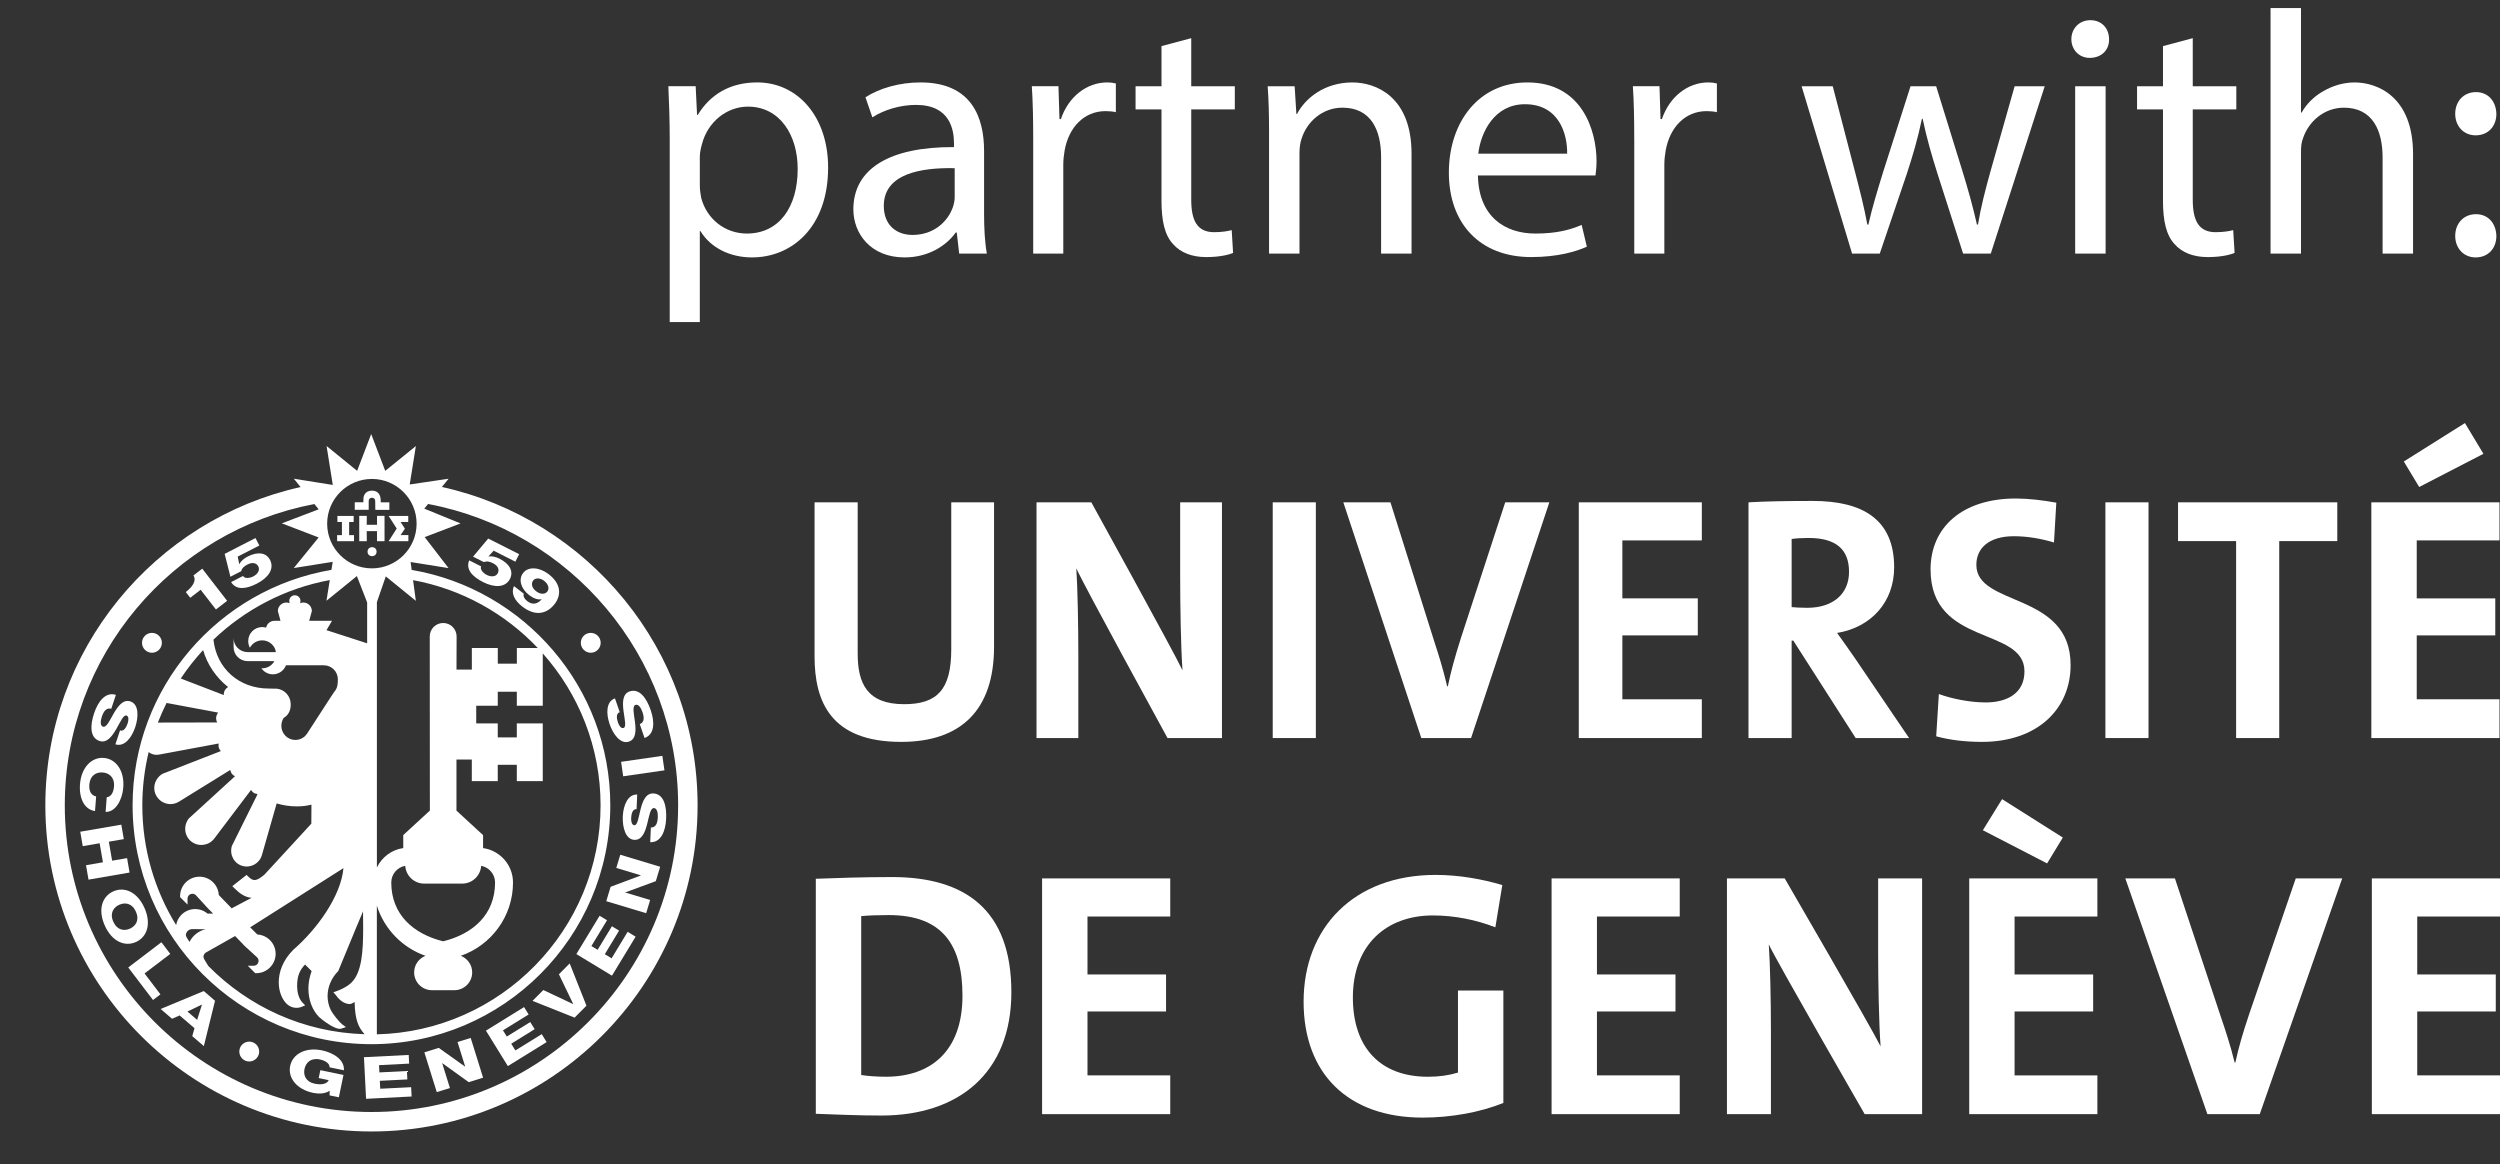 <?xml version="1.0" encoding="utf-8"?>
<!-- Generator: Adobe Illustrator 16.0.0, SVG Export Plug-In . SVG Version: 6.00 Build 0)  -->
<!DOCTYPE svg PUBLIC "-//W3C//DTD SVG 1.1//EN" "http://www.w3.org/Graphics/SVG/1.1/DTD/svg11.dtd">
<svg version="1.1" id="Layer_1" xmlns="http://www.w3.org/2000/svg" xmlns:xlink="http://www.w3.org/1999/xlink" x="0px" y="0px"
	 width="216.869px" height="101px" viewBox="16.559 62.559 216.869 101" enable-background="new 16.559 62.559 216.869 101"
	 xml:space="preserve">
<rect x="16.559" y="62.559" width="216.869" height="101" fill="#333333" stroke="none"/>
<g>
	<path fill="#FFFFFF" d="M33.965,113.719l1.325,1.712l0.972-0.752l-2.159-2.79l-0.762,0.588c0.303,0.471-0.131,1.037-0.667,1.438
		l0.388,0.501L33.965,113.719z"/>
	<path fill="#FFFFFF" d="M37.483,112.109c0.067-0.272,0.26-0.435,0.552-0.584c0.426-0.219,0.777-0.133,0.934,0.174
		c0.157,0.307-0.045,0.661-0.445,0.866c-0.31,0.159-0.749,0.202-0.883-0.043l-1.033,0.532c0.446,0.722,1.31,0.607,2.234,0.133
		c0.985-0.505,1.54-1.279,1.142-2.054c-0.336-0.654-1.078-0.738-1.947-0.293c-0.323,0.166-0.578,0.388-0.712,0.651l-0.012,0.006
		l-0.136-0.653l1.878-0.964l-0.333-0.648l-2.674,1.374l0.498,1.986L37.483,112.109z"/>
	<path fill="#FFFFFF" d="M59.889,111.023c-0.323-0.162-0.652-0.238-0.943-0.192l-0.013-0.007l0.449-0.493l1.884,0.952l0.329-0.651
		l-2.685-1.354l-1.313,1.569l0.938,0.474c0.262-0.107,0.506-0.046,0.799,0.102c0.428,0.217,0.563,0.553,0.408,0.859
		c-0.154,0.308-0.561,0.352-0.963,0.148c-0.311-0.157-0.604-0.487-0.483-0.738l-1.036-0.524c-0.32,0.786,0.279,1.417,1.206,1.886
		c0.987,0.499,1.94,0.493,2.333-0.284C61.129,112.116,60.761,111.464,59.889,111.023z"/>
	<path fill="#FFFFFF" d="M64.161,112.373c-0.783-0.605-1.76-0.707-2.221-0.111c-0.421,0.544-0.22,1.346,0.526,1.924
		c0.323,0.251,0.741,0.437,1.075,0.351l0.011,0.008c-0.306,0.352-0.748,0.555-1.245,0.17c-0.113-0.086-0.217-0.2-0.275-0.313
		c-0.062-0.112-0.078-0.234-0.031-0.339l-0.859-0.664c-0.27,0.618,0.039,1.246,0.725,1.777c1.201,0.926,2.185,0.581,2.808-0.223
		C65.252,114.201,65.259,113.222,64.161,112.373z M64.04,113.873c-0.194,0.251-0.59,0.272-0.979-0.029
		c-0.378-0.293-0.448-0.672-0.246-0.933c0.179-0.232,0.591-0.24,0.937,0.027C64.145,113.244,64.231,113.623,64.04,113.873z"/>
	<path fill="#FFFFFF" d="M25.199,126.839c0.62,0.206,1.074-0.392,1.435-1.016c0.362-0.628,0.632-1.28,0.897-1.192
		c0.226,0.075,0.186,0.422,0.1,0.681c-0.124,0.37-0.356,0.733-0.661,0.608l-0.4,1.207c0.776,0.25,1.414-0.567,1.72-1.488
		c0.289-0.87,0.333-1.985-0.417-2.232c-0.63-0.209-1.081,0.411-1.439,1.025c-0.361,0.623-0.637,1.266-0.939,1.164
		c-0.255-0.083-0.226-0.491-0.105-0.855c0.168-0.511,0.411-0.806,0.822-0.698l0.4-1.206c-0.882-0.283-1.539,0.541-1.892,1.604
		C24.382,125.459,24.329,126.552,25.199,126.839z"/>
	<path fill="#FFFFFF" d="M24.802,132.918l0.097-1.27c-0.411-0.08-0.637-0.438-0.591-1.029c0.064-0.816,0.624-1.092,1.159-1.051
		c0.534,0.043,1.045,0.396,0.982,1.215c-0.041,0.53-0.262,0.897-0.631,0.938l-0.098,1.268c0.871,0.033,1.453-1.064,1.533-2.115
		c0.114-1.473-0.646-2.488-1.689-2.567c-1.044-0.082-1.952,0.81-2.065,2.278C23.403,131.819,23.878,132.782,24.802,132.918z"/>
	<polygon fill="#FFFFFF" points="27.583,137 26.286,137.221 26.001,135.573 27.299,135.35 27.082,134.096 23.521,134.709 
		23.737,135.961 25.203,135.709 25.488,137.36 24.021,137.614 24.237,138.866 27.798,138.25 	"/>
	<path fill="#FFFFFF" d="M29.086,141.309c-0.629-1.4-1.746-1.854-2.702-1.424c-0.955,0.43-1.362,1.563-0.733,2.967
		c0.629,1.4,1.746,1.852,2.702,1.424C29.308,143.848,29.715,142.713,29.086,141.309z M27.832,143.116
		c-0.489,0.219-1.106,0.152-1.443-0.598c-0.335-0.748,0.026-1.254,0.516-1.473c0.489-0.219,1.107-0.152,1.443,0.596
		S28.322,142.895,27.832,143.116z"/>
	<polygon fill="#FFFFFF" points="31.329,145.307 30.559,144.295 27.684,146.485 29.832,149.307 30.476,148.817 29.099,147.004 	"/>
	<path fill="#FFFFFF" d="M30.495,150.086l0.99,0.85l0.655-0.291l1.291,1.109l-0.194,0.688l1.005,0.864l0.97-3.933l-0.979-0.842
		L30.495,150.086z M33.659,151.03l-0.84-0.723l1.245-0.6l0.011,0.01L33.659,151.03z"/>
	<path fill="#FFFFFF" d="M44.304,154.463c0.501,0.104,0.865,0.371,0.843,0.682l1.244,0.259c0.07-0.909-0.906-1.522-1.896-1.728
		c-1.445-0.301-2.552,0.324-2.765,1.351c-0.211,1.024,0.555,2.036,2,2.337c0.442,0.092,1.029,0.09,1.427-0.184l-0.007,0.4
		l0.803,0.166l0.402-1.938l-2.007-0.416l-0.143,0.687l0.87,0.18c-0.134,0.309-0.593,0.439-1.209,0.309
		c-0.802-0.166-1.002-0.756-0.892-1.277C43.084,154.76,43.5,154.299,44.304,154.463z"/>
	<polygon fill="#FFFFFF" points="49.543,157.004 49.508,156.317 51.896,156.196 51.859,155.467 49.471,155.588 49.439,154.958 
		52.052,154.825 52.014,154.073 48.131,154.268 48.315,157.877 52.266,157.678 52.224,156.87 	"/>
	<polygon fill="#FFFFFF" points="56.249,152.952 56.911,155.077 56.898,155.083 54.618,153.459 53.372,153.848 54.447,157.297 
		55.588,156.943 54.919,154.792 54.932,154.788 57.219,156.434 58.466,156.045 57.391,152.596 	"/>
	<polygon fill="#FFFFFF" points="61.267,153.682 60.907,153.098 62.941,151.838 62.557,151.221 60.522,152.477 60.19,151.938 
		62.417,150.563 62.021,149.92 58.713,151.965 60.614,155.04 63.977,152.959 63.553,152.27 	"/>
	<polygon fill="#FFFFFF" points="65.043,147.075 66.28,149.645 66.268,149.657 63.688,148.443 62.754,149.383 66.403,150.836 
		67.432,149.799 65.978,146.133 	"/>
	<polygon fill="#FFFFFF" points="69.614,145.69 69.024,145.333 70.264,143.288 69.641,142.911 68.4,144.954 67.86,144.625 
		69.217,142.389 68.573,141.999 66.556,145.323 69.645,147.196 71.698,143.813 71.005,143.393 	"/>
	<polygon fill="#FFFFFF" points="70.02,137.85 72.153,138.493 72.149,138.504 69.528,139.486 69.151,140.735 72.612,141.777 
		72.958,140.633 70.8,139.983 70.805,139.971 73.45,138.997 73.827,137.749 70.366,136.706 	"/>
	<path fill="#FFFFFF" d="M73.233,131.387c-0.652-0.028-0.926,0.67-1.104,1.367c-0.178,0.703-0.26,1.404-0.538,1.393
		c-0.237-0.012-0.293-0.355-0.281-0.629c0.017-0.389,0.142-0.801,0.47-0.766l0.055-1.271c-0.813-0.029-1.205,0.932-1.25,1.898
		c-0.039,0.916,0.222,2,1.01,2.035c0.663,0.027,0.928-0.689,1.105-1.381c0.178-0.695,0.27-1.392,0.588-1.375
		c0.269,0.012,0.352,0.411,0.334,0.795c-0.023,0.539-0.176,0.887-0.602,0.896l-0.056,1.271c0.925,0.033,1.333-0.938,1.383-2.06
		C74.395,132.493,74.148,131.428,73.233,131.387z"/>
	
		<rect x="70.446" y="128.377" transform="matrix(0.99 -0.143 0.143 0.99 -17.662 11.625)" fill="#FFFFFF" width="3.615" height="1.269"/>
	<path fill="#FFFFFF" d="M71.12,126.891c0.627-0.215,0.61-0.983,0.523-1.69c-0.09-0.713-0.259-1.391,0.043-1.496
		c0.253-0.086,0.479,0.254,0.602,0.617c0.177,0.511,0.162,0.891-0.23,1.055l0.413,1.202c0.874-0.307,0.897-1.362,0.534-2.423
		c-0.348-1.014-0.967-1.914-1.834-1.617c-0.616,0.212-0.615,0.962-0.526,1.676c0.093,0.72,0.272,1.402,0.009,1.492
		c-0.226,0.078-0.402-0.223-0.492-0.481c-0.125-0.369-0.162-0.796,0.158-0.885l-0.414-1.202c-0.769,0.271-0.781,1.308-0.467,2.226
		C69.733,126.231,70.374,127.146,71.12,126.891z"/>
	<circle fill="#FFFFFF" cx="38.18" cy="153.779" r="0.862"/>
	<circle fill="#FFFFFF" cx="29.74" cy="118.321" r="0.862"/>
	<circle fill="#FFFFFF" cx="67.805" cy="118.321" r="0.862"/>
	<polygon fill="#FFFFFF" points="50.972,108.409 50.272,109.506 51.985,109.506 51.985,108.975 51.31,108.978 51.683,108.419 
		51.31,107.844 51.974,107.839 51.974,107.315 50.272,107.315 	"/>
	<polygon fill="#FFFFFF" points="47.269,108.978 46.846,108.982 46.846,107.839 47.239,107.844 47.239,107.315 45.829,107.315 
		45.829,107.844 46.221,107.839 46.221,108.982 45.804,108.978 45.804,109.506 47.269,109.506 	"/>
	<polygon fill="#FFFFFF" points="49.264,108.086 48.371,108.086 48.376,107.307 47.722,107.307 47.722,109.506 48.376,109.506 
		48.371,108.633 49.264,108.633 49.264,109.506 49.916,109.506 49.916,107.307 49.264,107.307 	"/>
	<path fill="#FFFFFF" d="M48.543,106.009c0-0.166,0.119-0.271,0.292-0.271c0.156,0,0.272,0.118,0.272,0.271l0.009,0.777h1.219
		v-0.653h-0.748l-0.003-0.167c-0.004-0.468-0.22-0.845-0.753-0.845c-0.409,0-0.692,0.229-0.742,0.622
		c-0.009,0.083-0.009,0.172-0.009,0.257v0.132h-0.746l-0.001,0.653h1.209L48.543,106.009z"/>
	<circle fill="#FFFFFF" cx="48.835" cy="110.415" r="0.392"/>
	<path fill="#FFFFFF" d="M54.893,104.801l0.579-0.713l-3.371,0.497l0.534-3.333l-2.657,2.152l-1.22-3.192l-1.219,3.193l-2.651-2.157
		l0.539,3.379l-3.379-0.542l0.587,0.724c-12.653,2.815-22.143,14.124-22.143,27.611c0,15.601,12.691,28.291,28.291,28.291
		c15.6,0,28.29-12.69,28.29-28.291C77.073,118.917,67.564,107.602,54.893,104.801z M48.819,104.106c2.139,0,3.88,1.74,3.88,3.879
		c0,2.139-1.741,3.879-3.88,3.879c-2.139,0-3.88-1.74-3.88-3.879C44.939,105.847,46.68,104.106,48.819,104.106z M52.392,112.885
		c4.223,0.778,7.981,2.891,10.819,5.888h-1.816v1.355h-1.654v-1.355H57.49v1.873h-1.331c0,0,0.009-2.852,0.009-2.88
		c0-0.641-0.522-1.164-1.164-1.164c-0.643,0-1.165,0.523-1.165,1.164c0,0.029,0.01,15.109,0.01,15.109l-2.309,2.127v1.125
		c-1.016,0.146-1.858,0.797-2.287,1.685v-23.018l0.772-2.235l2.608,2.121L52.392,112.885z M53.47,145.473
		c-0.575,0.227-0.985,0.781-0.985,1.438c0,0.854,0.692,1.545,1.545,1.545h1.945c0.854,0,1.545-0.69,1.545-1.545
		c0-0.654-0.41-1.211-0.985-1.438c2.633-0.916,4.526-3.414,4.526-6.359c0-1.525-1.13-2.775-2.596-2.986v-1.125l-2.309-2.125v-4.432
		h1.331v1.873h2.251v-1.416h1.653v1.416h2.251v-5.005h-2.251v1.211h-1.653v-1.211H57.87v-1.536h1.869v-1.21h1.653v1.21h2.251v-4.538
		c3.118,3.509,5.014,8.125,5.014,13.18c0,10.802-8.664,19.613-19.407,19.865V141.12C49.888,143.154,51.462,144.774,53.47,145.473z
		 M50.501,139.112c0-0.725,0.523-1.322,1.211-1.445c0.058,0.859,0.767,1.541,1.642,1.541h3.304c0.874,0,1.583-0.681,1.641-1.541
		c0.685,0.127,1.205,0.728,1.205,1.445c0,2.783-1.917,4.463-4.5,5.104C52.42,143.577,50.501,141.895,50.501,139.112z
		 M35.483,124.375c-0.104,0.14-0.178,0.305-0.178,0.493c0,0.132,0.036,0.252,0.091,0.362l-5.143,0.011
		c0.226-0.583,0.478-1.149,0.755-1.703L35.483,124.375z M32.238,121.417c0.583-0.872,1.232-1.696,1.941-2.466
		c0.357,1.261,1.14,2.394,2.168,3.208c-0.141,0.086-0.263,0.207-0.328,0.373c-0.041,0.106-0.054,0.214-0.049,0.322L32.238,121.417z
		 M30.391,128.012c0,0,2.459-0.458,5.136-0.957c-0.021,0.139-0.02,0.281,0.035,0.42c0.036,0.093,0.092,0.169,0.152,0.239
		l-5.059,1.971c-0.708,0.433-0.913,1.301-0.504,1.959c0.198,0.317,0.507,0.541,0.873,0.629c0.366,0.086,0.744,0.022,1.063-0.174
		l4.445-2.748c0.031,0.138,0.083,0.271,0.184,0.379c0.065,0.073,0.146,0.125,0.228,0.168l-4.007,3.664
		c-0.503,0.657-0.38,1.543,0.237,2.011c0.618,0.469,1.503,0.346,1.972-0.271l3.189-4.217c0.074,0.115,0.167,0.223,0.299,0.285
		c0.069,0.035,0.144,0.047,0.217,0.063c0.017,0.01,0.03,0.021,0.046,0.031l-2.223,4.477c-0.226,0.771,0.194,1.531,0.917,1.736
		c0.723,0.205,1.48-0.217,1.687-0.938l1.282-4.484c0.551,0.166,1.136,0.256,1.741,0.256c0.493,0,0.816-0.041,1.275-0.15
		c-0.004,0.813-0.009,1.58-0.009,1.65c-0.108,0.115-4.076,4.43-4.076,4.43c-0.699,0.57-0.952,0.604-1.407,0.148l-0.132-0.133
		l-1.239,0.974l0.168,0.168c0.467,0.468,0.906,0.788,1.501,0.847c-0.862,0.455-1.598,0.844-1.727,0.91
		c-0.134-0.141-0.777-0.807-1.115-1.154c-0.051-0.885-0.778-1.59-1.675-1.59c-0.928,0-1.683,0.758-1.683,1.686v0.086l0.645,0.646
		v-0.508c0-0.115,0.044-0.222,0.124-0.304c0.166-0.166,0.436-0.166,0.601,0c0,0,0.497,0.541,0.827,0.898l-0.004,0.006l0.133,0.137
		c0.094,0.104,0.158,0.172,0.158,0.172l0.004-0.004l0.374,0.386l-0.484-0.002c-0.319-0.267-0.716-0.404-1.134-0.39
		c-0.45,0.019-0.865,0.209-1.17,0.539c-0.221,0.24-0.362,0.535-0.417,0.849c-1.859-3.022-2.934-6.578-2.934-10.38
		c0-1.596,0.194-3.145,0.551-4.631C29.704,128,30.024,128.081,30.391,128.012z M32.682,143.69c0-0.125,0.05-0.256,0.143-0.355
		c0.097-0.104,0.229-0.168,0.374-0.174l1.211,0.002c-0.605,0.139-1.126,0.537-1.413,1.104c-0.148-0.216-0.298-0.459-0.313-0.562
		C32.682,143.702,32.682,143.695,32.682,143.69z M34.224,145.456c0.027-0.106,0.093-0.203,0.189-0.264l2.538-1.434l0.711,0.729
		l-0.01,0.008l0.175,0.16l0.131,0.135l0.007-0.006l0.906,0.832c0.159,0.16,0.159,0.43-0.007,0.596
		c-0.08,0.08-0.188,0.123-0.301,0.123h-0.51l0.646,0.646h0.087c0.45,0,0.872-0.176,1.19-0.493c0.317-0.319,0.493-0.739,0.493-1.19
		c0-0.896-0.704-1.623-1.586-1.674c-0.198-0.199-0.482-0.479-0.623-0.621c0.404-0.256,7.438-4.721,8.093-5.135
		c-0.221,2.461-2.343,5.348-4.346,7.077c-0.917,0.917-1.268,1.938-1.268,2.825c0,0.781,0.274,1.457,0.676,1.857
		c0.353,0.354,0.89,0.459,1.335,0.264l0.282-0.123l-0.218-0.219c-0.355-0.354-0.482-0.975-0.482-1.438
		c0-0.926,0.239-1.396,0.687-1.881c0.095,0.097,0.293,0.293,0.573,0.569c-0.189,0.515-0.28,1.027-0.28,1.521
		c0,0.988,0.349,1.887,0.928,2.465c0.12,0.121,1.402,1.184,1.94,1.002l0.386-0.131l-0.329-0.24
		c-0.188-0.137-0.793-0.842-0.999-1.272c-0.165-0.343-0.263-0.759-0.263-1.19c0-0.705,0.288-1.521,0.924-2.156
		c0.034-0.049,1.438-3.514,2.153-5.186c0,0.039,0,0.328,0,0.328c0.004,0.396,0.009,0.782,0.009,1.161
		c0,2.019-0.122,3.808-1.008,4.69c-0.551,0.549-1.574,0.844-1.574,0.844l0.265,0.314c0.026,0.026,0.452,0.688,1.141,0.709
		c0.164,0.006,0.293-0.105,0.436-0.175c0.036,1.578,0.333,2.197,0.864,2.792c-5.295-0.154-10.077-2.391-13.554-5.917l-0.357-0.586
		c-0.042-0.065-0.064-0.146-0.064-0.226C34.213,145.522,34.217,145.491,34.224,145.456z M44.88,117.225l0.479-0.813h-1.978
		l0.231-0.846c0-0.407-0.33-0.738-0.737-0.738c-0.099,0-0.194,0.021-0.279,0.055c0.016-0.074,0.027-0.145,0.027-0.199
		c0-0.269-0.217-0.487-0.486-0.487c-0.269,0-0.487,0.218-0.487,0.487c0,0.054,0.011,0.125,0.027,0.199
		c-0.086-0.035-0.179-0.055-0.278-0.055c-0.408,0-0.738,0.331-0.738,0.738l0.23,0.846H40.37c-0.358,0-0.657,0.254-0.724,0.592
		c-0.109-0.03-0.222-0.049-0.34-0.049c-0.67,0-1.214,0.543-1.214,1.214c0,0.21,0.054,0.406,0.146,0.578
		c0.206-0.379,0.606-0.637,1.066-0.637c0.414,0,0.777,0.208,0.997,0.524c0.025,0.037,0.049,0.074,0.07,0.113
		c0.063,0.116,0.099,0.247,0.12,0.381h-2.454c-0.67,0-1.214-0.543-1.214-1.213v0.253v0.274v0.253c0,0.67,0.543,1.214,1.214,1.214
		h2.327c-0.208,0.373-0.603,0.624-1.06,0.624c-0.023,0-0.047-0.001-0.071-0.003c0.219,0.317,0.585,0.525,1,0.525
		c0.518,0,0.959-0.326,1.133-0.783h3.287c0.669,0,1.214,0.543,1.214,1.213c0,0.311,0.001,0.751-0.309,1.084l-0.303,0.455
		l-2.071,3.195c-0.377,0.555-1.132,0.696-1.687,0.318c-0.554-0.377-0.699-1.155-0.321-1.708c0.482-0.268,0.67-0.823,0.581-1.4
		c-0.112-0.713-0.763-1.203-1.473-1.131l-0.408-0.009c-2.596,0-4.534-1.755-4.802-4.243c2.74-2.614,6.222-4.453,10.093-5.167
		l-0.288,1.796l2.639-2.143l0.89,2.29v3.543L44.88,117.225z M48.783,159.022c-14.669,0-26.604-11.936-26.604-26.604
		c0-12.979,9.342-23.811,21.653-26.135l0.371,0.458l-3.196,1.218l3.195,1.223l-2.159,2.654l3.378-0.538l-0.112,0.696
		c-9.776,1.659-17.248,10.183-17.248,20.424c0,11.426,9.295,20.721,20.72,20.721c11.424,0,20.719-9.295,20.719-20.721
		c0-10.236-7.461-18.755-17.229-20.42l-0.092-0.685l3.291,0.528l-2.07-2.689l3.11-1.187l-3.146-1.283l0.329-0.404
		c12.33,2.313,21.692,13.152,21.692,26.143C75.386,147.086,63.452,159.022,48.783,159.022z"/>
</g>
<g>
	<path fill="#FFFFFF" d="M94.733,126.916c-6.13,0-7.513-3.513-7.513-7.421v-13.36h3.741v13.118c0,2.574,0.806,4.393,4.029,4.393
		c2.879,0,4.088-1.272,4.088-4.755v-12.755h3.713v12.512C102.792,124.221,99.856,126.916,94.733,126.916z"/>
	<path fill="#FFFFFF" d="M117.838,126.583c0,0-7.334-13.388-7.91-14.722c0.113,1.757,0.173,4.968,0.173,7.422v7.3h-3.626v-20.448
		h4.754c0,0,7.188,13.028,7.909,14.573c-0.146-2.061-0.202-5.695-0.202-8.21v-6.362h3.626v20.447H117.838z"/>
	<path fill="#FFFFFF" d="M126.965,126.583v-20.448h3.741v20.448H126.965z"/>
	<path fill="#FFFFFF" d="M144.17,126.583h-4.317l-6.763-20.448h4.087l3.769,11.966c0.375,1.15,0.809,2.514,1.151,3.998h0.058
		c0.288-1.393,0.604-2.513,1.15-4.241l3.828-11.724h3.828L144.17,126.583z"/>
	<path fill="#FFFFFF" d="M153.515,126.583v-20.448h10.673v3.304h-6.893v5.027h6.543v3.212h-6.543v5.543h6.893v3.362H153.515
		L153.515,126.583z"/>
	<path fill="#FFFFFF" d="M177.534,126.583l-5.41-8.452h-0.145v8.452h-3.742v-20.448c1.526-0.09,3.34-0.12,5.584-0.12
		c4.288,0,7.051,1.575,7.051,5.756c0,3.029-2.015,5.211-4.949,5.695c0.551,0.758,1.096,1.544,1.582,2.242l4.662,6.876
		L177.534,126.583L177.534,126.583z M173.448,109.226c-0.548,0-1.095,0.029-1.469,0.09v5.907c0.258,0.03,0.775,0.061,1.352,0.061
		c2.246,0,3.627-1.212,3.627-3.12C176.958,110.194,175.807,109.226,173.448,109.226z"/>
	<path fill="#FFFFFF" d="M188.491,126.916c-1.381,0-2.763-0.151-3.971-0.484l0.23-3.666c1.094,0.394,2.646,0.728,4.058,0.728
		c1.899,0,3.368-0.818,3.368-2.695c0-3.908-8.146-2.121-8.146-8.847c0-3.636,2.733-6.149,7.396-6.149
		c1.095,0,2.359,0.151,3.513,0.363l-0.202,3.454c-1.094-0.333-2.302-0.545-3.48-0.545c-2.155,0-3.254,1.03-3.254,2.484
		c0,3.665,8.176,2.302,8.176,8.693C196.176,124.099,193.269,126.916,188.491,126.916z"/>
	<path fill="#FFFFFF" d="M199.198,126.583v-20.448h3.74v20.448H199.198z"/>
	<path fill="#FFFFFF" d="M214.276,109.498v17.085h-3.74v-17.085H205.5v-3.363h13.813v3.363H214.276z"/>
	<path fill="#FFFFFF" d="M222.267,126.583v-20.448h11.116v3.304h-7.178v5.027h6.813v3.212h-6.813v5.543h7.178v3.362H222.267
		L222.267,126.583z M226.418,104.804l-1.334-2.212l5.302-3.333l1.604,2.666L226.418,104.804z"/>
	<path fill="#FFFFFF" d="M93.023,159.329c-2.12,0-3.969-0.092-5.694-0.152V138.79c1.604-0.061,4.09-0.149,6.604-0.149
		c6.331,0,10.359,2.815,10.359,9.995C104.292,155.663,99.687,159.329,93.023,159.329z M93.659,141.94
		c-0.908,0-1.756,0.029-2.393,0.09v13.783c0.544,0.091,1.361,0.15,2.15,0.15c3.849,0,6.635-2.182,6.635-7.027
		C100.052,144.543,98.325,141.94,93.659,141.94z"/>
	<path fill="#FFFFFF" d="M106.958,159.208v-20.449h11.117v3.306h-7.179v5.026h6.815v3.211h-6.815v5.543h7.179v3.363H106.958
		L106.958,159.208z"/>
	<path fill="#FFFFFF" d="M146.278,143c-1.636-0.637-3.514-1.029-5.422-1.029c-4.029,0-6.938,2.543-6.938,7.117
		c0,4.332,2.36,6.877,6.512,6.877c0.971,0,1.818-0.121,2.605-0.363v-7.119h3.938v9.754c-2.03,0.818-4.547,1.271-6.999,1.271
		c-6.481,0-10.33-3.816-10.33-10.057c0-6.424,4.362-10.996,11.451-10.996c2.03,0,4.028,0.361,5.786,0.879L146.278,143z"/>
	<path fill="#FFFFFF" d="M151.155,159.208v-20.449h11.117v3.306h-7.182v5.026h6.813v3.211h-6.813v5.543h7.182v3.363H151.155
		L151.155,159.208z"/>
	<path fill="#FFFFFF" d="M178.316,159.208c0,0-7.715-13.389-8.319-14.724c0.121,1.759,0.185,4.968,0.185,7.423v7.299h-3.815v-20.447
		h5.012c0,0,7.563,13.027,8.316,14.57c-0.148-2.059-0.212-5.693-0.212-8.207v-6.363h3.813v20.449H178.316z"/>
	<path fill="#FFFFFF" d="M187.385,159.208v-20.449h11.117v3.306h-7.183v5.026h6.816v3.211h-6.816v5.543h7.183v3.363H187.385
		L187.385,159.208z M194.14,137.458l-5.573-2.879l1.666-2.697l5.271,3.332L194.14,137.458z"/>
	<path fill="#FFFFFF" d="M212.588,159.208h-4.543l-7.119-20.449h4.302l3.97,11.968c0.393,1.147,0.848,2.517,1.211,4h0.063
		c0.303-1.396,0.636-2.517,1.212-4.242l4.025-11.726h4.031L212.588,159.208z"/>
	<path fill="#FFFFFF" d="M222.311,159.208v-20.449h11.117v3.306h-7.18v5.026h6.813v3.211h-6.813v5.543h7.18v3.363H222.311
		L222.311,159.208z"/>
</g>
<g>
	<path fill="#FFFFFF" d="M74.657,74.779c0-1.86-0.06-3.36-0.12-4.74h2.37l0.12,2.49h0.06c1.08-1.77,2.79-2.82,5.16-2.82
		c3.51,0,6.149,2.97,6.149,7.38c0,5.22-3.18,7.8-6.6,7.8c-1.92,0-3.6-0.84-4.47-2.28h-0.06v7.89h-2.61V74.779z M77.267,78.649
		c0,0.39,0.06,0.75,0.12,1.08c0.48,1.83,2.07,3.09,3.96,3.09c2.79,0,4.41-2.28,4.41-5.61c0-2.91-1.53-5.4-4.32-5.4
		c-1.8,0-3.48,1.29-3.99,3.27c-0.09,0.33-0.18,0.72-0.18,1.08V78.649z"/>
	<path fill="#FFFFFF" d="M99.766,84.559l-0.21-1.83h-0.09c-0.81,1.14-2.37,2.16-4.44,2.16c-2.94,0-4.44-2.07-4.44-4.17
		c0-3.51,3.12-5.43,8.73-5.4v-0.3c0-1.2-0.33-3.36-3.3-3.36c-1.35,0-2.76,0.42-3.78,1.08l-0.6-1.74c1.2-0.78,2.94-1.29,4.77-1.29
		c4.44,0,5.52,3.03,5.52,5.94v5.43c0,1.26,0.06,2.49,0.24,3.48H99.766z M99.376,77.149c-2.88-0.06-6.15,0.45-6.15,3.27
		c0,1.71,1.14,2.52,2.49,2.52c1.89,0,3.09-1.2,3.51-2.43c0.09-0.27,0.15-0.57,0.15-0.84V77.149z"/>
	<path fill="#FFFFFF" d="M106.187,74.569c0-1.71-0.03-3.18-0.12-4.53h2.31l0.09,2.85h0.12c0.66-1.95,2.25-3.18,4.02-3.18
		c0.3,0,0.51,0.03,0.75,0.09v2.49c-0.27-0.06-0.54-0.09-0.9-0.09c-1.86,0-3.18,1.41-3.54,3.39c-0.06,0.36-0.12,0.78-0.12,1.23v7.74
		h-2.61V74.569z"/>
	<path fill="#FFFFFF" d="M119.896,65.87v4.17h3.78v2.01h-3.78v7.83c0,1.8,0.51,2.82,1.98,2.82c0.69,0,1.2-0.09,1.53-0.18l0.12,1.98
		c-0.51,0.21-1.32,0.36-2.34,0.36c-1.23,0-2.22-0.39-2.85-1.11c-0.75-0.78-1.02-2.07-1.02-3.78V72.05h-2.25v-2.01h2.25V66.56
		L119.896,65.87z"/>
	<path fill="#FFFFFF" d="M126.646,73.97c0-1.5-0.03-2.73-0.12-3.93h2.34l0.15,2.4h0.06c0.72-1.38,2.399-2.73,4.8-2.73
		c2.01,0,5.13,1.2,5.13,6.18v8.669h-2.64v-8.37c0-2.34-0.87-4.29-3.359-4.29c-1.74,0-3.09,1.23-3.541,2.7
		c-0.119,0.33-0.18,0.78-0.18,1.23v8.729h-2.64V73.97z"/>
	<path fill="#FFFFFF" d="M144.766,77.779c0.06,3.57,2.34,5.04,4.979,5.04c1.89,0,3.03-0.33,4.02-0.75l0.45,1.89
		c-0.93,0.42-2.52,0.9-4.83,0.9c-4.47,0-7.14-2.939-7.14-7.319s2.58-7.83,6.81-7.83c4.74,0,6,4.17,6,6.84
		c0,0.54-0.06,0.96-0.09,1.23H144.766z M152.505,75.89c0.03-1.68-0.689-4.29-3.66-4.29c-2.67,0-3.84,2.46-4.05,4.29H152.505z"/>
	<path fill="#FFFFFF" d="M158.325,74.569c0-1.71-0.029-3.18-0.119-4.53h2.31l0.09,2.85h0.12c0.66-1.95,2.25-3.18,4.02-3.18
		c0.3,0,0.51,0.03,0.75,0.09v2.49c-0.27-0.06-0.54-0.09-0.899-0.09c-1.86,0-3.181,1.41-3.54,3.39c-0.061,0.36-0.12,0.78-0.12,1.23
		v7.74h-2.61V74.569z"/>
	<path fill="#FFFFFF" d="M175.545,70.04l1.92,7.38c0.42,1.62,0.81,3.12,1.08,4.62h0.09c0.33-1.47,0.81-3.03,1.29-4.59l2.369-7.41
		h2.221l2.249,7.26c0.54,1.74,0.96,3.27,1.29,4.74h0.091c0.239-1.47,0.63-3,1.109-4.709l2.07-7.29h2.609l-4.68,14.52h-2.399
		l-2.221-6.93c-0.51-1.62-0.93-3.06-1.29-4.77h-0.06c-0.36,1.74-0.81,3.24-1.32,4.8l-2.34,6.9h-2.399l-4.38-14.52H175.545z"/>
	<path fill="#FFFFFF" d="M199.515,65.96c0.03,0.9-0.63,1.62-1.68,1.62c-0.931,0-1.59-0.72-1.59-1.62c0-0.93,0.689-1.65,1.649-1.65
		C198.885,64.31,199.515,65.03,199.515,65.96z M196.575,84.559V70.04h2.641v14.52H196.575z"/>
	<path fill="#FFFFFF" d="M206.775,65.87v4.17h3.779v2.01h-3.779v7.83c0,1.8,0.51,2.82,1.979,2.82c0.69,0,1.2-0.09,1.53-0.18
		l0.12,1.98c-0.511,0.21-1.32,0.36-2.34,0.36c-1.23,0-2.221-0.39-2.851-1.11c-0.75-0.78-1.02-2.07-1.02-3.78V72.05h-2.25v-2.01h2.25
		V66.56L206.775,65.87z"/>
	<path fill="#FFFFFF" d="M213.524,63.26h2.641v9.06h0.06c0.42-0.75,1.08-1.41,1.89-1.86c0.78-0.45,1.71-0.75,2.7-0.75
		c1.95,0,5.07,1.2,5.07,6.21v8.64h-2.641v-8.34c0-2.34-0.87-4.32-3.359-4.32c-1.71,0-3.06,1.2-3.54,2.64
		c-0.15,0.36-0.18,0.75-0.18,1.26v8.76h-2.641V63.26z"/>
	<path fill="#FFFFFF" d="M229.543,72.439c0-1.11,0.75-1.89,1.801-1.89c1.05,0,1.739,0.78,1.77,1.89c0,1.05-0.69,1.86-1.8,1.86
		C230.264,74.299,229.543,73.49,229.543,72.439z M229.543,83.029c0-1.11,0.75-1.89,1.801-1.89c1.05,0,1.739,0.78,1.77,1.89
		c0,1.05-0.69,1.86-1.8,1.86C230.264,84.889,229.543,84.079,229.543,83.029z"/>
</g>
</svg>
